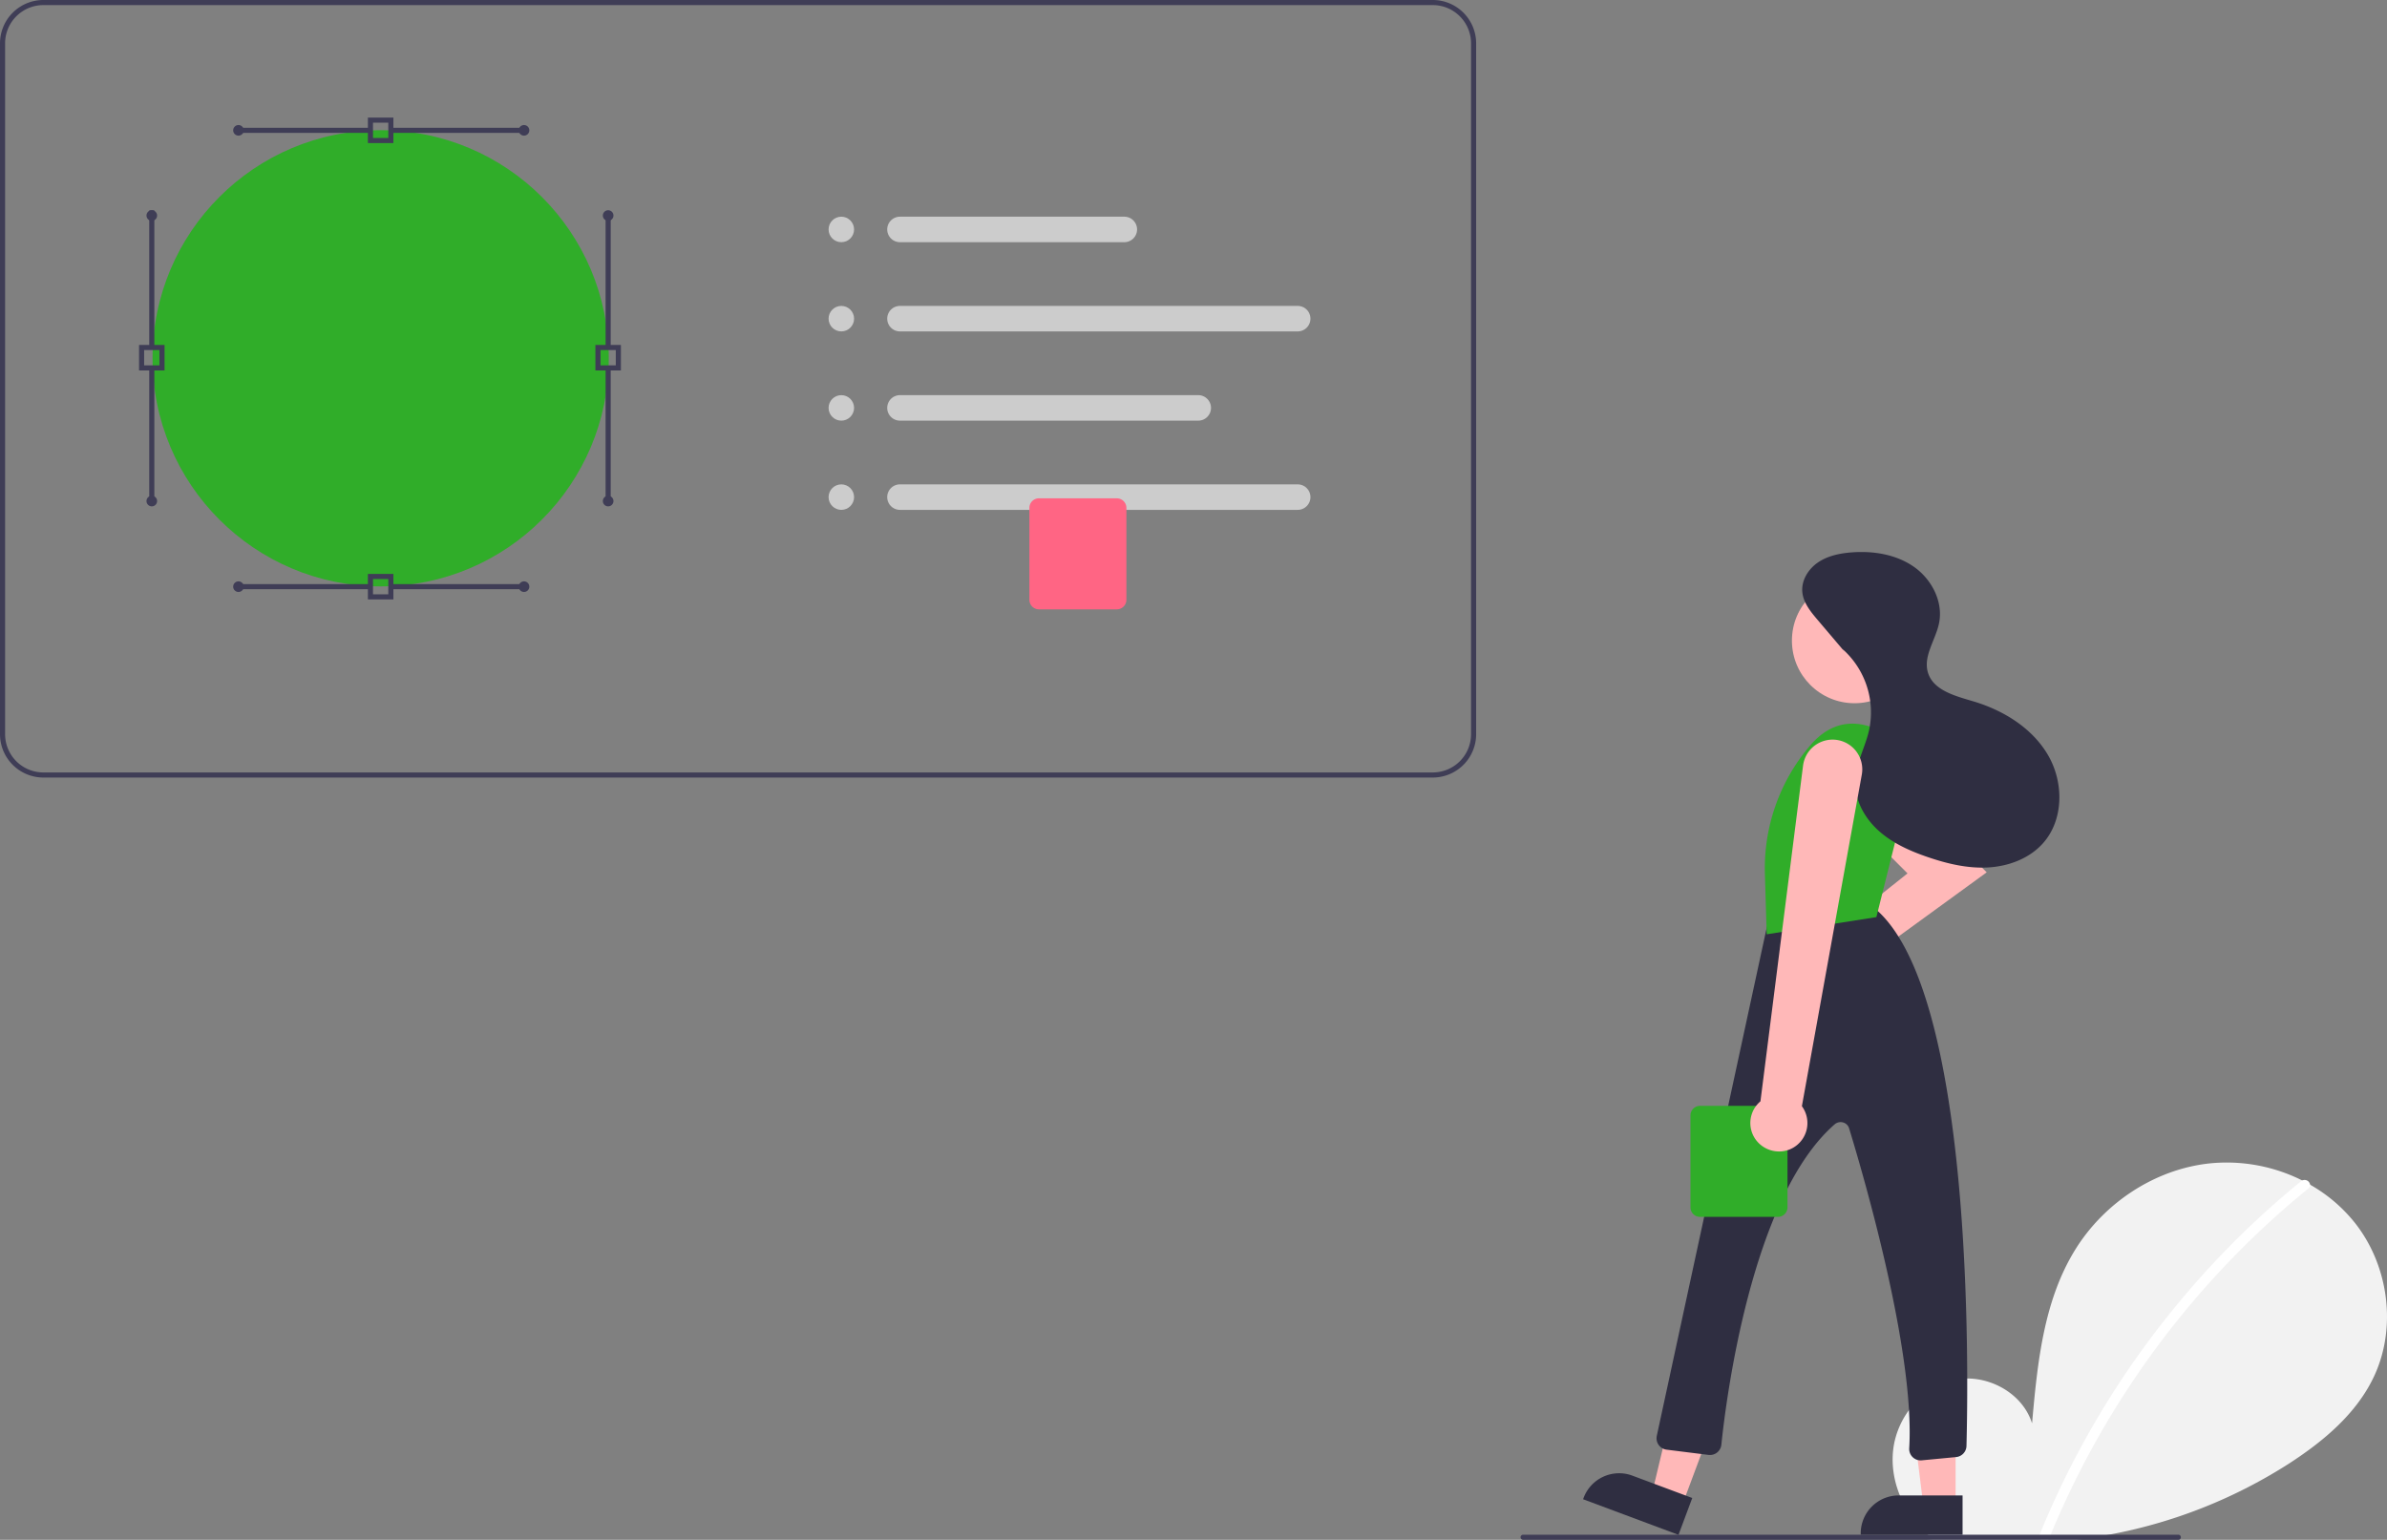 <svg xmlns="http://www.w3.org/2000/svg" xmlns:xlink="http://www.w3.org/1999/xlink" width="936.268" height="604" data-name="Layer 1" viewBox="0 0 936.268 604"><rect x="0" y="0" width="936.268" height="604" fill="#808080" stroke="none"/><path fill="#ccc" d="M572.866,243h-88a5,5,0,0,1,0-10h88a5,5,0,0,1,0,10Z" transform="translate(-131.866 -148)"/><path fill="#ccc" d="M640.866,278h-156a5,5,0,0,1,0-10h156a5,5,0,0,1,0,10Z" transform="translate(-131.866 -148)"/><path fill="#ccc" d="M601.866,313h-117a5,5,0,0,1,0-10h117a5,5,0,0,1,0,10Z" transform="translate(-131.866 -148)"/><path fill="#ccc" d="M640.866,348h-156a5,5,0,0,1,0-10h156a5,5,0,0,1,0,10Z" transform="translate(-131.866 -148)"/><circle cx="149.304" cy="140.545" r="89.47" fill="#30ad29"/><path fill="#3f3d56" d="M286.17,204.124h-10v-10h10Zm-8-2h6v-6h-6Z" transform="translate(-131.866 -148)"/><rect width="53" height="2" x="152.539" y="50.124" fill="#3f3d56"/><circle cx="205.539" cy="51.124" r="2.083" fill="#3f3d56"/><rect width="52" height="2" x="93.539" y="50.124" fill="#3f3d56"/><circle cx="93.539" cy="51.124" r="2.083" fill="#3f3d56"/><path fill="#3f3d56" d="M375.405,293.31h-10v-10h10Zm-8-2h6v-6h-6Z" transform="translate(-131.866 -148)"/><rect width="2" height="52" x="237.539" y="144.545" fill="#3f3d56"/><circle cx="238.539" cy="196.545" r="2.083" fill="#3f3d56"/><rect width="2" height="52" x="237.539" y="84.545" fill="#3f3d56"/><circle cx="238.539" cy="84.545" r="2.083" fill="#3f3d56"/><path fill="#3f3d56" d="M196.405,293.31h-10v-10h10Zm-8-2h6v-6h-6Z" transform="translate(-131.866 -148)"/><rect width="2" height="52" x="58.539" y="144.545" fill="#3f3d56"/><circle cx="59.539" cy="196.545" r="2.083" fill="#3f3d56"/><rect width="2" height="54" x="58.539" y="82.545" fill="#3f3d56"/><circle cx="59.539" cy="84.545" r="2.083" fill="#3f3d56"/><path fill="#3f3d56" d="M286.17,383.124h-10v-10h10Zm-8-2h6v-6h-6Z" transform="translate(-131.866 -148)"/><rect width="53" height="2" x="153.539" y="229.124" fill="#3f3d56"/><circle cx="205.539" cy="230.124" r="2.083" fill="#3f3d56"/><rect width="52" height="2" x="93.539" y="229.124" fill="#3f3d56"/><circle cx="93.539" cy="230.124" r="2.083" fill="#3f3d56"/><path fill="#3f3d56" d="M693.866,453h-545a17.019,17.019,0,0,1-17-17V165a17.019,17.019,0,0,1,17-17h545a17.019,17.019,0,0,1,17,17V436A17.019,17.019,0,0,1,693.866,453Zm-545-303a15.017,15.017,0,0,0-15,15V436a15.017,15.017,0,0,0,15,15h545a15.017,15.017,0,0,0,15-15V165a15.017,15.017,0,0,0-15-15Z" transform="translate(-131.866 -148)"/><circle cx="330" cy="90" r="5" fill="#ccc"/><circle cx="330" cy="125" r="5" fill="#ccc"/><circle cx="330" cy="160" r="5" fill="#ccc"/><circle cx="330" cy="195" r="5" fill="#ccc"/><path fill="#ff6584" d="M569.924,387.028h-30.537a3.765,3.765,0,0,1-3.761-3.761V347.231a3.765,3.765,0,0,1,3.761-3.761h30.537a3.765,3.765,0,0,1,3.761,3.761V383.267A3.765,3.765,0,0,1,569.924,387.028Z" transform="translate(-131.866 -148)"/><path fill="#f2f2f2" d="M888.672,750.55l-3.39.83c1.53.22,3.06.43,4.59.62h56.54q6.36-.81,12.65-2a197.136,197.136,0,0,0,70.96-28.11c13.27-8.63,25.92-19.24,32.79-33.49,9.33-19.35,6.07-43.85-7.25-60.7a60.772,60.772,0,0,0-17.59-15c-1.01-.58-2.03-1.13-3.07-1.65a66.06,66.06,0,0,0-36.49-6.68c-21.35,2.33-41.05,15.37-52.42,33.59-12.57,20.12-14.98,44.74-17.08,68.37-3.81-12.26-18.11-19.75-30.66-17.04-12.54,2.7-22.22,14.41-23.78,27.15-1.53,12.46,4.13,25.25,13.56,33.56C888.242,750.18,888.452,750.37,888.672,750.55Z" transform="translate(-131.866 -148)"/><path fill="#fff" d="M932.272,752h2.83a2.059,2.059,0,0,0,.63-.85c.16-.38.31-.77.48-1.15a345.304,345.304,0,0,1,101.09-135.82,1.614,1.614,0,0,0,.67-1.48,2.178,2.178,0,0,0-3.52-1.37,345.769,345.769,0,0,0-48.25,47.92,347.375,347.375,0,0,0-54.33,90.75c-.01.03-.02.05-.03.08A1.557,1.557,0,0,0,932.272,752Z" transform="translate(-131.866 -148)"/><path fill="#ffb8b8" d="M833.139,530.035a11.398,11.398,0,0,1,11.386-11.385c.11,0,.219.006.327.013l35.208-28.064-25.231-25.231A11.129,11.129,0,1,1,870.568,449.627l40.555,40.555L855.904,530.341a11.384,11.384,0,0,1-22.765-.306Z" transform="translate(-131.866 -148)"/><polygon fill="#ffb8b8" points="659.944 590.049 648.037 585.604 659.517 537.561 677.09 544.122 659.944 590.049"/><path fill="#2f2e41" d="M769.136,728.127h25.058a0,0,0,0,1,0,0v15.433a0,0,0,0,1,0,0H754.249a0,0,0,0,1,0,0V743.014A14.887,14.887,0,0,1,769.136,728.127Z" transform="translate(174.39 -372.309) rotate(20.472)"/><polygon fill="#ffb8b8" points="767.066 590.229 754.356 590.229 748.31 541.205 767.069 541.206 767.066 590.229"/><path fill="#2f2e41" d="M744.731,586.597h25.058a0,0,0,0,1,0,0v15.433a0,0,0,0,1,0,0H729.844a0,0,0,0,1,0,0v-.547A14.887,14.887,0,0,1,744.731,586.597Z"/><path fill="#2f2e41" d="M882.093,719.591a4.493,4.493,0,0,1-1.363-3.508c2.268-37.44-17.466-105.495-23.568-125.461a3.418,3.418,0,0,0-2.365-2.327,3.546,3.546,0,0,0-3.316.746c-32.961,28.712-42.798,109.716-44.436,125.663a4.494,4.494,0,0,1-5.033,3.998L785.561,716.645a4.5,4.5,0,0,1-3.84-5.417l43.136-199.441.026-.12.079-.095c10.431-12.518,40.653-7.644,41.935-7.43l.133.022.104.086c38.81,32.184,36.843,181.366,36.055,210.945a4.501,4.501,0,0,1-4.072,4.353l-13.473,1.283q-.215.021-.43.021A4.488,4.488,0,0,1,882.093,719.591Z" transform="translate(-131.866 -148)"/><circle cx="727.419" cy="251.287" r="24.561" fill="#ffb8b8"/><path fill="#30ad29" d="M883.402,445.543s-22.808-26.954-41.468-5.184v0a74.113,74.113,0,0,0-17.809,50.432l.704,23.693,43.023-6.739Z" transform="translate(-131.866 -148)"/><path fill="#2f2e41" d="M855.304,403.536,844.751,391.104c-2.719-3.204-5.564-6.693-5.949-10.878-.422-4.587,2.369-9.046,6.183-11.629s8.499-3.555,13.091-3.911c8.518-.661,17.482.746,24.484,5.641s11.584,13.733,9.876,22.104c-1.344,6.592-6.298,12.906-4.373,19.352,2.107,7.053,10.747,9.217,17.801,11.32,11.84,3.53,23.146,10.48,29.352,21.164s6.178,25.417-2.094,34.595c-5.356,5.943-13.434,8.948-21.422,9.401s-15.938-1.429-23.514-4.002c-6.977-2.37-13.878-5.418-19.37-10.329s-9.449-11.939-9.278-19.306c.163-7.02,3.924-13.414,5.468-20.264a33.255,33.255,0,0,0-10.395-31.73" transform="translate(-131.866 -148)"/><path fill="#30ad29" d="M829.224,625.335h-30.537a3.765,3.765,0,0,1-3.761-3.761V585.538a3.765,3.765,0,0,1,3.761-3.761h30.537a3.765,3.765,0,0,1,3.761,3.761v36.036A3.765,3.765,0,0,1,829.224,625.335Z" transform="translate(-131.866 -148)"/><path fill="#ffb8b8" d="M820.173,594.513a11.117,11.117,0,0,1,2.204-14.506l16.714-131.693a11.682,11.682,0,0,1,11.565-10.192l.156.001A11.66,11.66,0,0,1,862.133,451.855l-23.501,130.062.005.006a11.169,11.169,0,0,1-4.389,16.777,10.879,10.879,0,0,1-4.527.974A11.323,11.323,0,0,1,820.173,594.513Z" transform="translate(-131.866 -148)"/><path fill="#3f3d56" d="M986.287,752h-257a1,1,0,0,1,0-2h257a1,1,0,1,1,0,2Z" transform="translate(-131.866 -148)"/></svg>